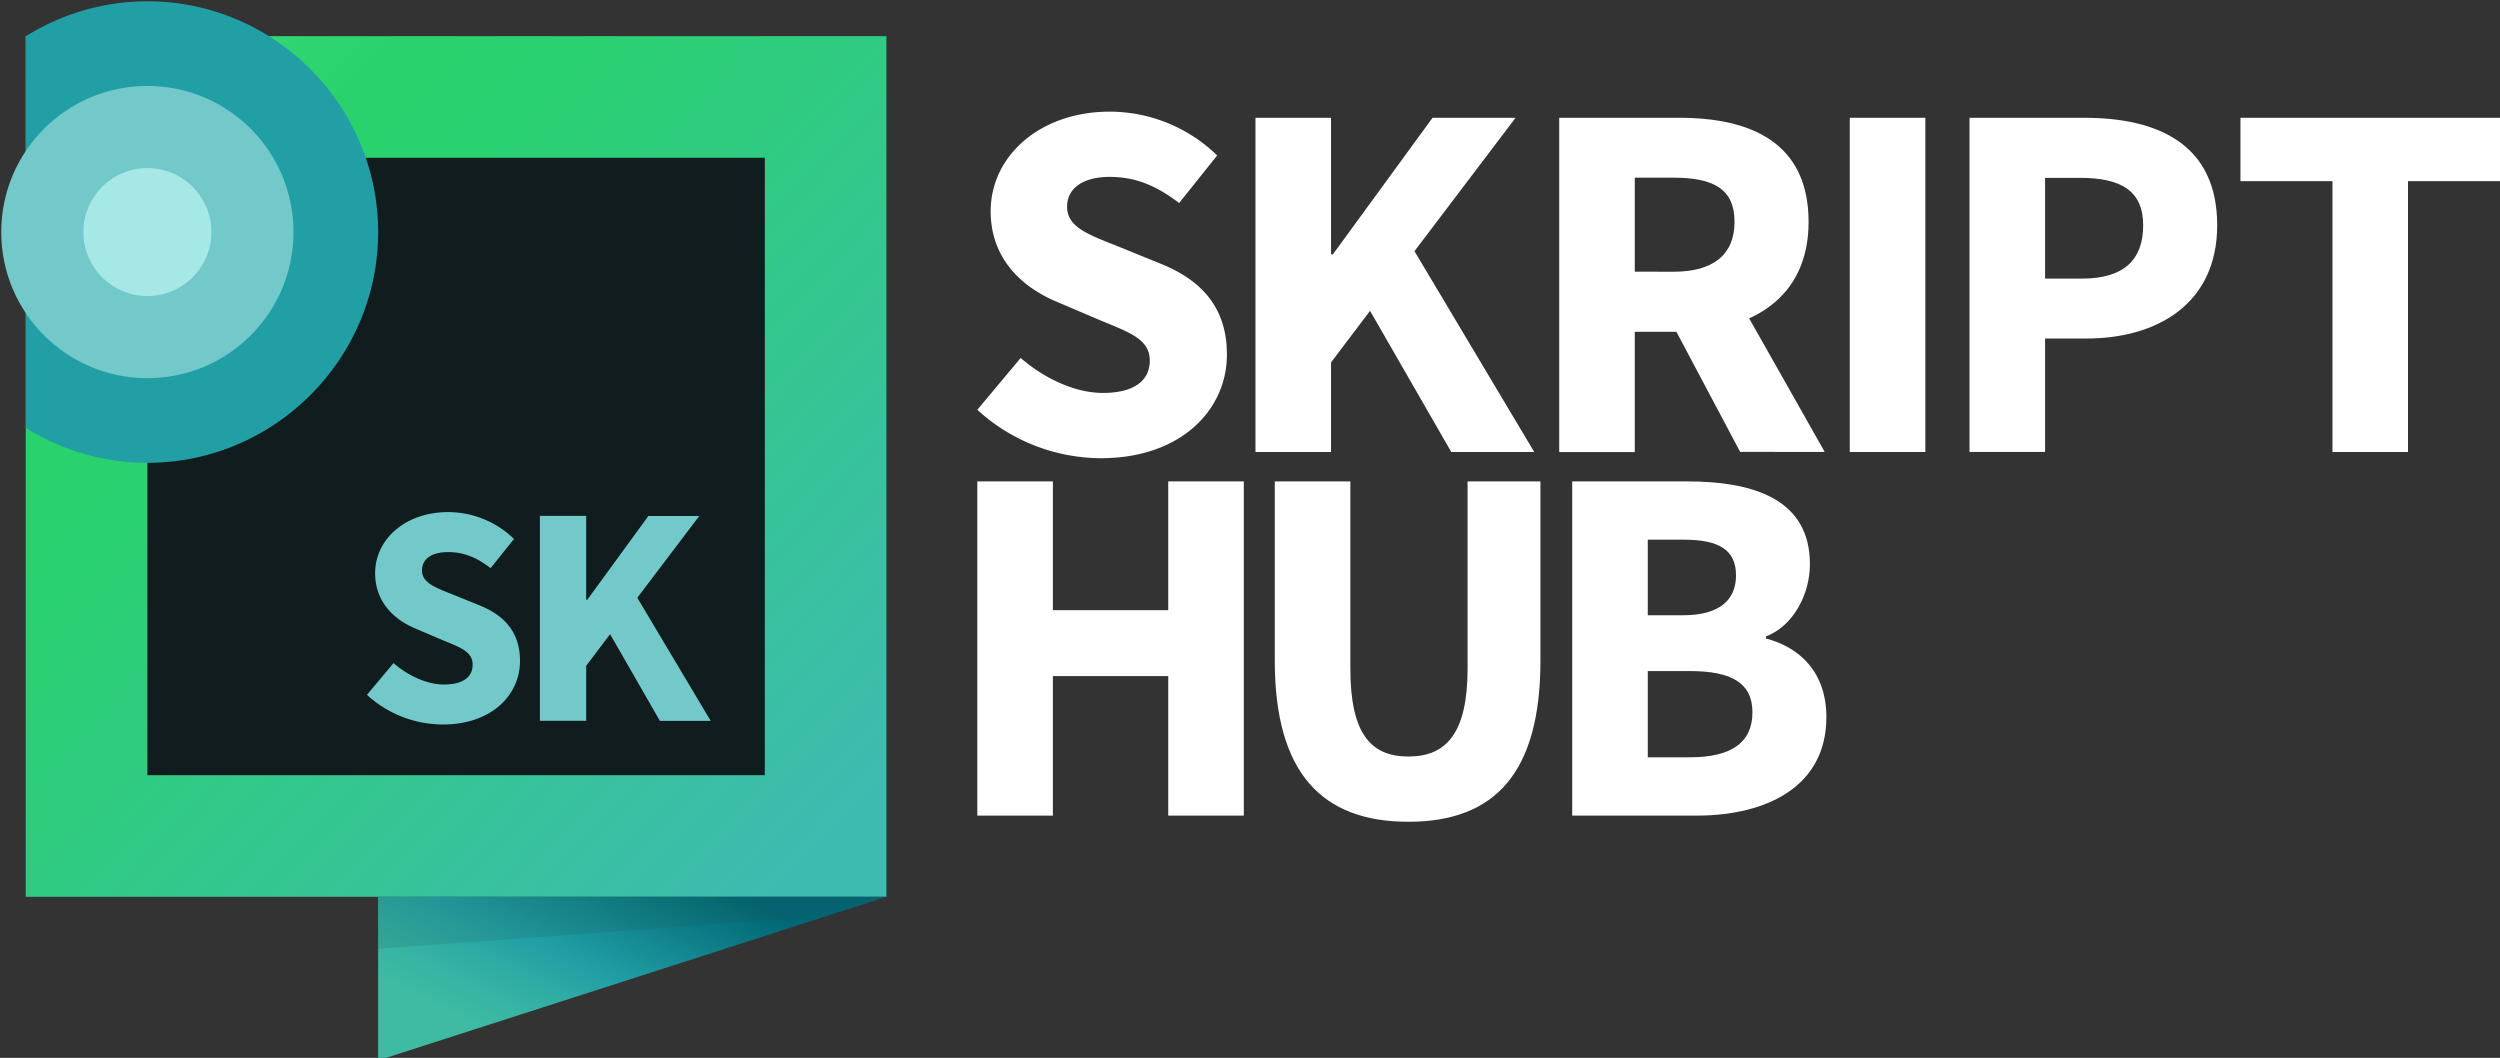 <svg id="Layer_1" data-name="Layer 1" xmlns="http://www.w3.org/2000/svg" xmlns:xlink="http://www.w3.org/1999/xlink" viewBox="0 0 1000.5 423.37"><rect x="0" y="0" width="1000.5" height="423.37" fill="#333333" stroke="none"/><defs><style>.cls-1{fill:#fff;}.cls-2{fill:url(#linear-gradient);}.cls-3{fill:#111c1e;}.cls-4{fill:#219fa5;}.cls-5{fill:#73c9c9;}.cls-6{fill:#a6e8e6;}.cls-7{fill:url(#linear-gradient-2);}.cls-8{fill:#1b514f;opacity:0.16;}</style><linearGradient id="linear-gradient" x1="350.13" y1="350.02" x2="5.3" y2="13.98" gradientUnits="userSpaceOnUse"><stop offset="0.04" stop-color="#3ebbb1"/><stop offset="0.46" stop-color="#31ca86"/><stop offset="0.49" stop-color="#30cb82"/><stop offset="0.65" stop-color="#2ad171"/><stop offset="0.76" stop-color="#28d36b"/><stop offset="0.82" stop-color="#2ed46f"/><stop offset="0.89" stop-color="#40d77b"/><stop offset="0.98" stop-color="#5edd8f"/><stop offset="1" stop-color="#64de93"/></linearGradient><linearGradient id="linear-gradient-2" x1="264.1" y1="336.9" x2="207.73" y2="448.91" gradientUnits="userSpaceOnUse"><stop offset="0.04" stop-color="#006674"/><stop offset="0.46" stop-color="#219fa5"/><stop offset="0.64" stop-color="#34b1a3"/><stop offset="0.79" stop-color="#3ebba2"/></linearGradient></defs><title>Skript-Hub_logo_version-1_original_white-text</title><path class="cls-1" d="M391.12,164l17.36-20.75c9.51,8.28,21.85,14,32.86,14,12.62,0,18.8-5,18.8-12.91,0-8.42-7.61-11.13-19.29-15.93L423.47,121c-13.86-5.64-27-17-27-36.46,0-22.16,19.8-39.86,47.64-39.86a61.83,61.83,0,0,1,43,17.53L471.88,81.26c-8.82-6.76-17.19-10.47-27.77-10.47-10.42,0-17.06,4.34-17.06,12,0,8.2,8.75,11.18,20.43,15.83l17,6.91c16.33,6.6,26.53,17.48,26.53,36.38,0,22.21-18.52,41.46-50.39,41.46A73.63,73.63,0,0,1,391.12,164Z"/><path class="cls-1" d="M502.44,47.14h30.24v54.65h.74L573.3,47.14h33.23l-40.46,53.38L614,180.89H580.8l-32.51-56.5-15.61,20.66v35.84H502.44Z"/><path class="cls-1" d="M624,47.14h48.17c28.37,0,51.63,9.85,51.63,41.65,0,30.74-23.26,44-51.63,44H654.24v48.13H624Zm45.71,61.61c15.91,0,24.45-6.8,24.45-20s-8.54-17.64-24.45-17.64H654.24v37.6Zm-3.07,16,20.92-19.35,42.68,75.45H696.41Z"/><path class="cls-1" d="M740.28,47.14h30.24V180.89H740.28Z"/><path class="cls-1" d="M788.2,47.14h45.95c29.44,0,53.17,10.53,53.17,43,0,31.43-24,45.34-52.35,45.34H818.44v45.38H788.2Zm45,64.36c16.63,0,24.5-7.41,24.5-21.33s-9-19-25.32-19H818.44V111.5Z"/><path class="cls-1" d="M933.45,72.5H896.63V47.14H1000.5V72.5H963.68V180.89H933.45Z"/><path class="cls-1" d="M391.12,192.65h30.24v51.54h46.17V192.65h30.24V326.41H467.53V270.57H421.36v55.84H391.12Z"/><path class="cls-1" d="M510.17,264.42V192.65h30.24v74.87c0,26.19,8.25,35.24,23.22,35.24s23.7-9.05,23.7-35.24V192.65h29.15v71.77c0,44.91-18.25,64.45-52.85,64.45S510.17,309.33,510.17,264.42Z"/><path class="cls-1" d="M629.2,192.65H675c27.77,0,49.33,7.63,49.33,33.18,0,12-6.71,24.77-17.62,28.87v.82c13.66,3.55,24.21,13.62,24.21,31.48,0,27.21-23,39.41-52.1,39.41H629.2Zm44.38,53.57c14.67,0,21.17-6.2,21.17-15.93,0-10.3-6.86-14.31-21-14.31H659.44v30.24Zm2.75,56.85c16.49,0,25-5.86,25-18,0-11.73-8.38-16.51-25-16.51H659.44v34.53Z"/><rect class="cls-2" x="10.31" y="14.47" width="344.43" height="344.43"/><rect class="cls-3" x="58.98" y="63.14" width="247.09" height="247.09"/><path class="cls-4" d="M59,.52h0a91.62,91.62,0,0,0-48.67,14V171.23a91.62,91.62,0,0,0,48.67,14h0c50.79,0,92.34-41.55,92.34-92.34h0C151.32,42.08,109.77.52,59,.52Z"/><circle class="cls-5" cx="58.98" cy="92.87" r="58.48"/><circle class="cls-6" cx="58.98" cy="92.87" r="25.61"/><polygon class="cls-7" points="354.74 358.9 151.32 424.37 151.32 358.9 354.74 358.9"/><path class="cls-5" d="M146.85,278.08l10.64-12.71c5.83,5.07,13.39,8.57,20.13,8.57,7.74,0,11.53-3.05,11.53-7.92,0-5.16-4.66-6.81-11.82-9.76l-10.66-4.54c-8.49-3.46-16.54-10.43-16.54-22.34,0-13.59,12.13-24.44,29.2-24.44a37.92,37.92,0,0,1,26.37,10.75l-9.36,11.68c-5.4-4.15-10.53-6.42-17-6.42s-10.46,2.66-10.46,7.35c0,5,5.36,6.85,12.52,9.7l10.44,4.23c10,4.05,16.26,10.71,16.26,22.3,0,13.61-11.35,25.41-30.88,25.41A45.1,45.1,0,0,1,146.85,278.08Z"/><path class="cls-5" d="M216.06,206.45h18.53V240h.46l24.43-33.5h20.37l-24.8,32.72,29.36,49.26H264.08L244.16,253.8l-9.57,12.66v22H216.06Z"/><polygon class="cls-8" points="151.32 358.9 354.74 358.9 331.11 366.5 151.32 379.73 151.32 358.9"/></svg>